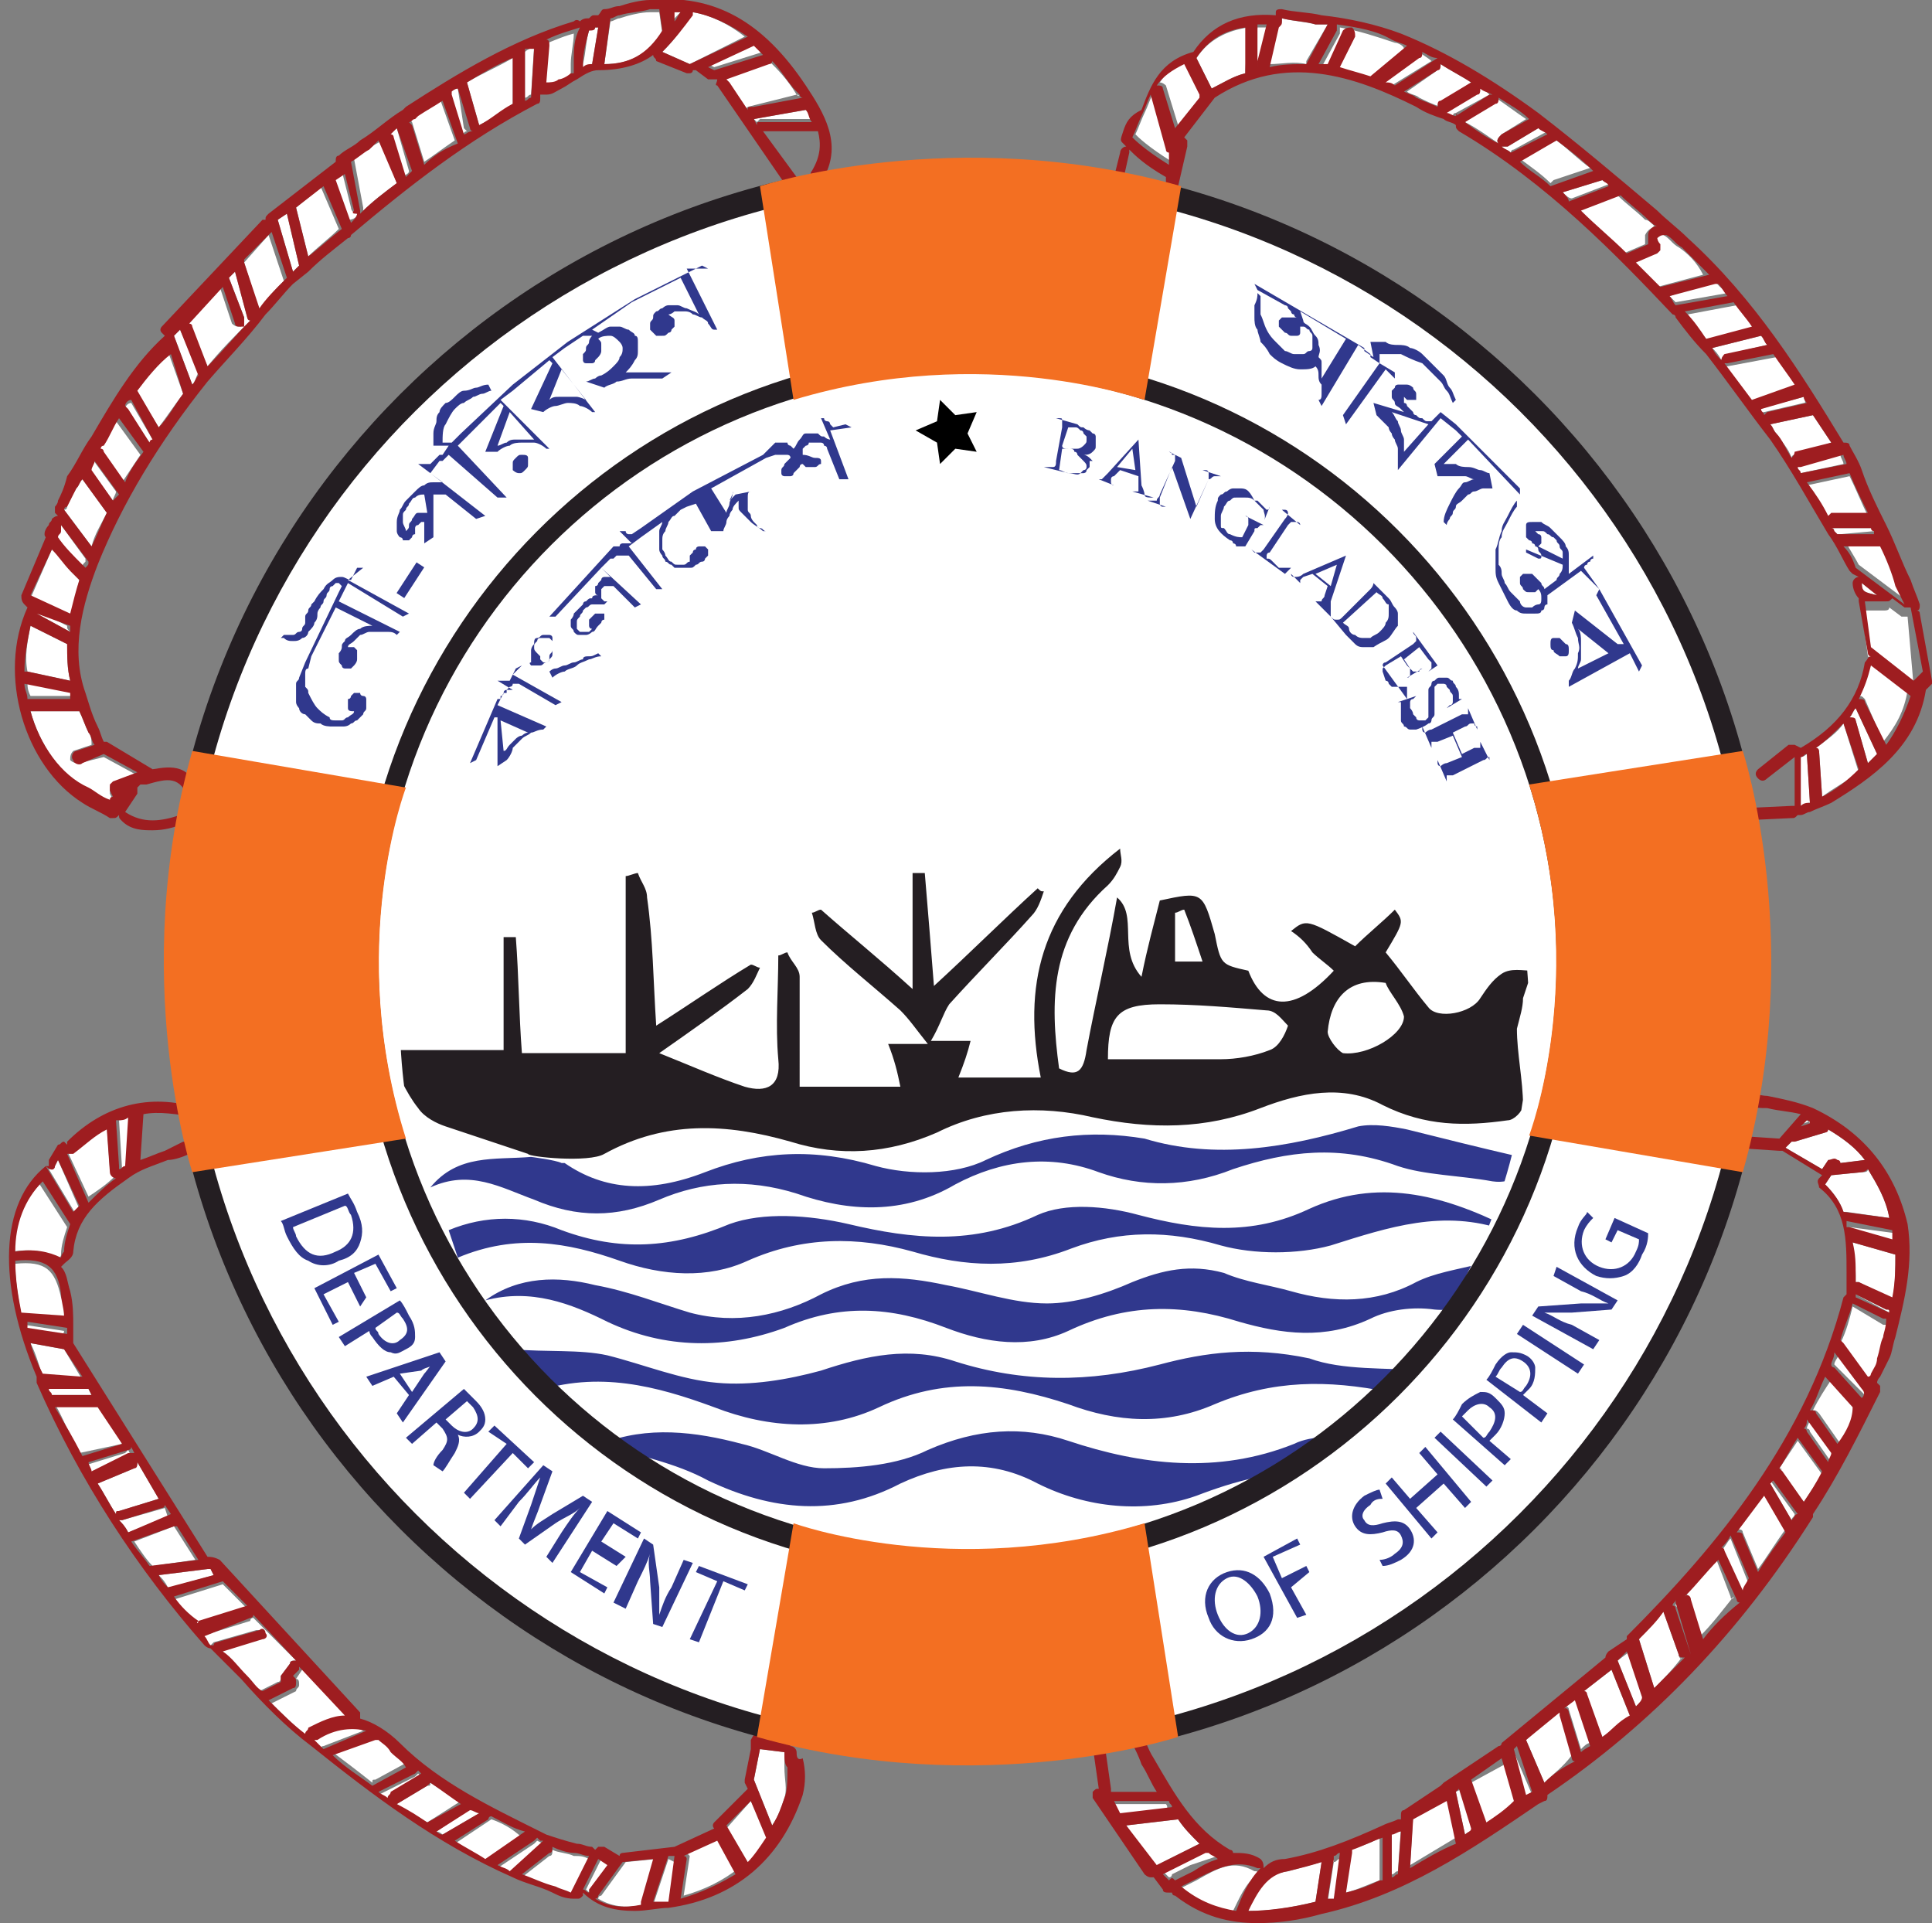 <svg version="1.1" id="Layer_1" xmlns="http://www.w3.org/2000/svg" xmlns:xlink="http://www.w3.org/1999/xlink" x="0" y="0" viewBox="0 0 63.3 63" style="enable-background:new 0 0 63.3 63" xml:space="preserve"><rect x="0" y="0" width="63.3" height="63" fill="#808080" stroke="none"/><style>.st0{fill:#fff}.st4{fill:#241e22}.st5{fill:#30388d}</style><path class="st0" d="m6.5 12.2-.6-1.4-.2.2.6 1.6c.1-.1.1-.2.2-.4 0 .1 0 .1 0 0 0 .1 0 .1 0 0zM11.7 7c-.1 0-.2-.1-.2-.2l-.3-1.2-.3.2.5 1.4c.2 0 .3-.1.3-.2zm-7.6 6.4.8 1.1.1-.1-.7-1.2c-.1 0-.2.1-.2.2zM8 8.6l.5 1.6c.2-.4.5-.7.8-1l-.5-1.5-.8.9zm-.3.3-.2.2.5 1.3c0 .1 0 .2-.1.3h-.1c-.1 0-.2-.1-.2-.1l-.4-1.2-1.1 1.2c.1 0 .1.1.1.1l.6 1.3c.4-.5.9-1 1.4-1.5l-.1-.1-.4-1.5zm2-2.1.4 1.6c.3-.3.7-.6 1-.9l-.6-1.4-.8.7zm-.6.4.5 1.7.2-.2L9.4 7zm-3.6 4.3c-.4.4-.7.8-1.1 1.2l.8 1.3c.3-.4.5-.7.8-1.1l-.5-1.4zM1 23.3c.3 1.1 1 2.1 1.9 2.6.2.1.5.3.7.4l.1-.1-.1-.2v-.2c0-.1.1-.1.1-.1l.8-.3-1.1-.6-.8.2c-.1 0-.2 0-.3-.1 0-.1 0-.2.1-.3l.6-.2c0-.1 0-.3-.1-.4-.1-.2-.2-.5-.3-.7H1zm2.3-8.7s0 .1-.1.1c0 0 .1 0 .1.1l.7 1 .6-.9-.8-1.1c-.1.2-.3.5-.5.8zm-.9 8.2v-.2l-1.5-.3c0 .2 0 .3.1.5h1.4c0 .1 0 .1 0 0zM1.7 18 1 19.6l1.3.6.3-1.2-.3-.3c-.1-.3-.4-.5-.6-.7zm1.2-2.7s.1 0 0 0l.8 1.1c0-.1.1-.2.1-.3L3 15c0 .1 0 .2-.1.3zm-.2.4c-.1.1-.1.2-.2.3-.1.2-.3.4-.3.6 0 0 0 .1-.1.1l.9 1.2c.1-.4.3-.7.5-1.1l-.8-1.1zM2 17.2c0 .1-.1.1-.1.2 0 0-.1.1-.1.2.3.3.5.6.8.9l.1.1c0-.1 0-.1.1-.2v-.1L2 17.2zM13.7 3.7l-.1.1c-.1 0-.1.1-.2.1l.1.1.4 1.3c.3-.2.7-.5 1-.7l-.5-1.4c-.2.2-.5.4-.7.5zm-1.2.9c-.1.1-.2.1-.3.2-.2.1-.4.3-.6.4l.3 1.6v.1c.3-.3.7-.6 1.1-.9l-.5-1.4zm9.2-3.5-.1-.7h-.3c-.3 0-.7.1-1 .2-.1 0-.2.1-.3.1l-.2 1.4c.8 0 1.4-.3 1.9-1zm.6-.7H22v.3l.3-.3zM25 1.7l-.3-.3-1.5.7.2.1 1.6-.5zm13.2 57.4h-1.8l.2.4 1.6-.2c.1-.1 0-.2 0-.2zM26.4 3.6l-1.7.3.1.1.1-.1h1.7c0-.1-.1-.2-.2-.3zm-.3-.5c-.3-.5-.6-.8-.9-1.1 0 .1-.1.1-.1.1l-1.4.5s.1 0 .1.1l.6.9.1-.1 1.6-.4c.1.1.1 0 0 0zM22.7.4c0 .1 0 .1 0 0-.3.5-.6.9-1 1.3l.9.4 1.8-.9c-.5-.4-1.1-.7-1.7-.8zM2.2 20.5l-1-.5v.1l1.1.6c-.1-.1-.1-.1-.1-.2zM13 4.2c-.1.1-.2.1-.3.2l.1.1.4 1.3c.1-.1.2-.1.2-.2L13 4.2zm2-1.3c-.1 0-.2.1-.3.1v.1l.4 1.3c.1 0 .1-.1.2-.1l-.1-.1-.2-1.3zm1.8-1c-.5.3-1 .5-1.5.8l.4 1.4c.4-.2.7-.4 1.1-.7V1.9zm2.5-.9c-.1.3-.1.7-.2 1.1v.1c.1 0 .2-.1.3-.1l.2-1.2h-.1s-.1 0-.2.1zm-1.4.6-.1 1.2c.2 0 .3-.1.4-.1.1-.1.3-.1.4-.2h.1v-.4c0-.3.1-.7.1-1-.4.1-.8.3-1.1.4.1-.1.2 0 .2.1zm-.7.1v1.5c.1 0 .1-.1.2-.1l.1-1.6c-.1.1-.2.1-.3.2zm-3.1 56.7c0 .1 0 .1-.1.1l-1 .6c.3.2.6.4 1 .6l1.1-.7c-.4-.2-.7-.4-1-.6zM4.3 47.7l-.1-.2-.1.1-1.3.4c0 .1.1.2.1.3l1.2-.5c.1-.1.2-.1.2-.1zm.9 1.4-.7-1.2c0 .1 0 .1-.1.2l-1.2.5c.2.3.4.7.6 1l.1-.1 1.3-.4zm.2.3c-.1 0-.1 0 0 0l-1.4.4h-.1c.1.1.2.2.3.4l1.3-.5-.1-.3zM4 47.3 3.3 46H1.8c.3.5.5 1.1.8 1.6l1.4-.3zm2.9 4.1h-.1l-1.6.2c.1.1.2.2.3.4h.1l1.4-.4-.1-.2zm.4.5-1.6.5c.2.3.5.6.7.9 0 0 .1 0 .1-.1l1.6-.5-.8-.8zm-4.4-6.4H1.5c0 .1.1.1.1.2H3l-.1-.2zM5.7 50l-1.3.5c.2.3.4.6.6.8l1.4-.2-.7-1.1zm-3.6-5.8L1 44c.2.4.3.8.4 1.1v.1h1.3l-.6-1zm.5-4.6L1.9 38l-.1.2c0 .1-.1.1-.2.1l.9 1.5c0-.1.1-.1.1-.2zm1.2-1.1c-.1 0-.2-.1-.2-.2l-.1-1.4c-.4.2-.7.5-1.1.8h-.2l.7 1.5c.3-.2.6-.4.9-.7zm.2-.2c0 .1-.1.1 0 0-.1.1-.1.1 0 0 .1 0 .1 0 .2-.1l.1-1.6c-.1 0-.3.1-.4.1l.1 1.6zm-1.9 5.3-1.3-.2v.2l1.2.2c.1-.1.1-.2.1-.2zm7.1 11.3.3-.4c0-.1.1-.1.2-.1L8.3 53s-.1 0-.1.1l-1.6.5c.1.1.1.2.2.3h.1l.1-.1 1.4-.4c.1 0 .2 0 .2.1s0 .2-.1.2l-1.3.4c.3.3.5.6.8.8l.5.5.6-.3c.1 0 .1-.1.1-.2zM1.9 41.3c0-.1.1-.1.1-.2 0-.3.1-.6.2-.9l-.9-1.4c-.6.6-.9 1.4-.9 2.2.7-.1 1.2 0 1.5.3zm.1 1.2c-.2-.9-.5-1.2-1.5-1.1 0 .6.1 1.1.2 1.7h.1l1.3.2c0-.4 0-.6-.1-.8zm21.8 17.4.7 1.2c.2-.2.5-.5.7-.8l-.6-1.3-.8.9zm-1.9 1-.5 1.5h.5l.2-1.4-.2-.1zm-.8 1.4.4-1.4-1 .1-.8 1.1s-.1 0-.1.1c.5.3 1 .3 1.5.2 0 0-.1 0 0-.1zM9.9 54.6v.1l-.2.3c.1 0 .1.1.1.2s-.1.1-.1.2l-.8.4c.4.4.8.8 1.2 1.1 0-.1 0-.2.1-.2.4-.2.8-.4 1.2-.4l-1.5-1.7zM.9 22l1.4.3c-.1-.4-.1-.8-.1-1.2L1 20.5c-.1.5-.2 1-.1 1.5-.1 0 0 0 0 0zm21.6 38.7.1.1-.2 1.3c.7-.2 1.3-.5 1.8-.9l-.6-1.1-1.1.6zm3.2-3.3-.8-.1-.2 1 .6 1.5c.2-.3.3-.6.4-.9.1-.3 0-.6 0-1v-.5zm-6.4 3.5c-.2-.1-.3-.1-.5-.1-.2-.1-.5-.1-.7-.2 0 .1 0 .2-.1.2l-.9.7c.3.1.7.3 1.1.4.2.1.3.1.5.2l.6-1.2zm.4 0-.5 1c.1.1.1.1.2.1v-.1l.6-.8-.3-.2zm-5.9-2.7-.1-.1-.1.1-1.2.6c.1.1.2.1.3.2 0-.1 0-.1.1-.2l1-.6zm4 2.2c-.1 0-.1 0 0 0l-.2-.1-.1.1-1.2.8c.1.1.2.1.4.2l1.1-1c-.1 0 0 0 0 0zM10.3 57v.1l.2.2s0-.1.1-.1l1.3-.5c-.4-.2-.9-.1-1.6.3zm2.5.3-.4-.4h-.1l-1.4.5c.4.3.8.6 1.3 1 0-.1 0-.1.1-.1l1.1-.6c-.2-.1-.4-.2-.6-.4zm3.3 2.3-1.2.8c.3.2.7.4 1 .6l1.2-.8c-.3-.3-.7-.5-1-.6zm-.6-.4c0 .1 0 .1 0 0l-1.2.8c.1 0 .2.1.2.1l1.2-.7-.2-.2zm23.1.4-1.7.2.9 1.3h.1l1.4-.7c-.3-.3-.5-.5-.7-.8zm19.7-11.5c.1 0 .1.1 0 0l.8 1.1.6-.9-.8-1.1-.6.9zM50.4 4.2s-.1 0 0 0l-1 .6h-.2c.1.1.2.1.3.2 0 0 0-.1.1-.1l1.1-.6c-.2 0-.2-.1-.3-.1zm.6.4-1.2.6c.4.3.7.5 1 .8l.1-.1 1.2-.4c-.3-.2-.7-.6-1.1-.9zm1.5 1.3-1.3.4c.1.1.2.2.3.2l1.3-.5c-.1 0-.2 0-.3-.1zm-2.5-2c-.3-.2-.7-.5-1-.7 0 .1 0 .2-.1.2L48 4c.4.2.8.5 1.1.7-.1-.1 0-.2.1-.3l.8-.5zm5 4.2c-.2-.1-.3-.3-.5-.4h-.1c-.1 0-.1.1-.2.1 0 0 0 .1.1.2v.2c0 .1-.1.1-.1.1l-.7.3.8.8 1.5-.4c-.2-.4-.5-.7-.8-.9zm1.2 1.1c0 .1 0 .1 0 0l-1.5.5.2.2 1.7-.3c-.1-.1-.3-.2-.4-.4zM39.9 60.8c-.1-.1-.2-.1-.3-.2h-.1l-1.4.7.2.2c.1 0 .1-.1.1-.1l.6-.3.9-.3zm14-53.1c.1-.2.2-.2.3-.3-.1-.1-.2-.2-.3-.2-.3-.3-.6-.5-.9-.8l-1.3.5c.5.5 1 .9 1.5 1.4l.7-.3v-.3zm-5.1-4.6c-.1-.1-.2-.2-.4-.2 0 .1 0 .1-.1.2l-1 .6c.1 0 .2.1.3.1 0 0 0-.1.1-.1l1.1-.6zm-9.6-1.2.5 1c.4-.2.7-.4 1.1-.5v-.1l.1-1.4c-.7.1-1.3.4-1.7 1zm-.3.1c-.4.1-.7.4-.9.7.1 0 .2.1.2.1l.4 1.3.9-1.1v-.1l-.6-.9zM41.5.9h-.3l-.1 1.4h.1v-.2l.3-1.2zm2-.1h-.4c-.4-.1-.7-.1-1.1-.2v.1c0 .1-.1.1-.1.1l-.3 1.3c.4 0 .8-.1 1.2 0V2l.7-1.2c0 .1 0 .1 0 0zm3 .9c0 .1 0 .1-.1.2l-1.1.8c.1 0 .2.1.3.1l1.3-.8c-.1-.1-.3-.2-.4-.3zm-8.2 3.1L37.8 3c-.1.2-.2.5-.3.7-.1.2-.2.5-.3.7.1.1.4.4 1.2.9V5c0-.1-.1-.1-.1-.2zm9.9-2.1c-.3-.2-.7-.4-1-.6 0 .1 0 .1-.1.2l-1 .7c.1.1.3.1.4.2.2.1.4.2.7.3 0-.1 0-.2.1-.2l.9-.6zm-2.5-1.3c-.6-.2-1.2-.4-1.8-.5v.2l-.6 1.1h.3l.4-1.1c0-.1.1-.2.2-.1.1 0 .1.2.1.3l-.5 1c.4.1.7.2 1 .3l1.2-1c0-.1-.2-.2-.3-.2zm14.7 22.3c-.2.3-.5.5-.9.8l.1.1.1 1.5c.4-.3.8-.5 1.2-.8l-.5-1.6zm1.1-4.2-.5-.4c0 .3.1.3.5.4zm-.7 3.7c-.1.1-.1.2-.2.3.1 0 .1.1.2.1l.4 1.4.3-.3-.7-1.5zM59 24.8v1.6c.1 0 .2-.1.3-.1l-.1-1.6s-.1.1-.2.1zm2.3-3.1c-.1.4-.2.8-.4 1.1.1 0 .1 0 .2.1l.6 1.4c.4-.5.7-1 .8-1.7l-1.2-.9zm1.2-1.5h-.2l-.4-.3c0 .1-.1.1-.2.1H61l.2 1.5 1.4 1.1.1-.1-.2-2.3zM60 14.5l-.6-.9-1.4.3c.1.1.1.2.2.3.2.3.4.5.5.8 0-.1.1-.1.1-.1l1.2-.4zm-.9-1.5-1.5.4c.1.1.1.1.1.2 0-.1.1-.1.1-.1l1.3-.3c.1 0 0-.1 0-.2zm-1.2-1.7c-.1-.1-.1-.2-.2-.3l-1.6.4c.1.1.2.2.3.4 0-.1.1-.2.2-.2l1.3-.3zm.3.4-1.6.3h-.1l.9 1.2.1-.1 1.4-.4c-.2-.4-.5-.7-.7-1zm3.2 5.7s0-.1-.1-.1H60s0 .1.1.1l.1.1h.1l1.1-.1c.1.1 0 0 0 0zm.8 1.7c-.2-.4-.4-.9-.5-1.3h-1.2c.1.2.3.5.4.7l1.6 1.2c-.2-.2-.2-.4-.3-.6zm-1.9-4.2-1.4.4h-.1c0 .1.1.1.1.2h.1l1.4-.3c0-.1-.1-.2-.1-.3zm.3.7-1.4.3c.2.4.4.7.7 1.1l.1-.1h1.2c-.2-.4-.4-.9-.6-1.3zM56.9 10l-1.6.3c.2.3.4.6.7.9h.1l1.5-.4c-.3-.3-.5-.6-.7-.8zM46.3 59.5l-.1 1.6 1.5-.9-.3-1.4-1.1.7zm15.6-19.6c-.1-.6-.4-1.1-.7-1.6 0 .1-.1.1-.2.1l-1 .1-.2.3c.3.3.5.6.6.9h.1l1.4.2zM47.7 58.7l.3 1.4c.1-.1.2-.1.3-.2l-.4-1.3-.2.1zm.5-.3.5 1.4c.3-.2.7-.4 1-.6l-.4-1.4-1.1.6zm3-2.5c.1 0 .2 0 .2.1l.4 1.3c.1-.1.2-.2.3-.2l-.5-1.5-.4.3zm9-17.9.1.1.8-.1c-.3-.4-.7-.7-1.2-1 0 0-.1 0-.1.1l-1 .3h-.1l-.2.2 1.2.7.2-.3h.3zM49.6 57.4l.4 1.5.2-.1-.6-1.4zm1.9.1-.4-1.4V56L50 57l.6 1.4c.3-.3.6-.5.9-.9 0 .1 0 .1 0 0zm-10.6 5.1c.7 0 1.4-.1 2.2-.3l.2-1.3c-.4.1-.7.2-1.1.3-.8.1-1.1.7-1.3 1.3zm2.8-1.6-.2 1.3h.2l.2-1.4c-.1 0-.1.1-.2.1-.1-.1 0-.1 0 0zm-2.6.3c-.7-.4-1.2-.1-1.9.3l-.6.3c.6.4 1.2.7 1.8.8v-.1c.2-.4.4-.9.8-1.2 0-.1 0-.1-.1-.1zm4.5-1.3c0 .1 0 .1 0 0v1.4c.1 0 .1-.1.2-.1l.1-1.4c-.1.1-.2.1-.3.1zm-1.4.8-.1 1.2c.4-.1.8-.3 1.1-.4v-1.4c-.3.2-.7.3-1 .4v.2zm16.4-20.5s.1 0 0 0l1.5.4v-.3l-1.5-.2v.1zm-1.4-3.6-.1.1.3-.1c-.1.1-.1.1-.2 0zm1.6 5.7 1.1.6v-.1h-.1l-1-.5zm-1.4 3.8c.1 0 .1 0 .2.1l.7 1c.2-.4.4-.7.6-1.1l-.9-1c-.2.3-.4.6-.6 1zm1.3-5.5c0 .4.1.7.1 1.1v.2h.1l1.1.6c.1-.5.1-1 .1-1.5l-1.4-.4zM58 48.6l.7 1.2c0-.1.1-.1.1-.2l-.8-1.1c.1 0 .1 0 0 .1zm1.3-2.1c0 .1-.1.2-.1.3 0 0 .1 0 .1.1l.7 1c0-.1.1-.1.1-.2l-.8-1.2zm1.4-3.7c-.1.4-.2.8-.4 1.2 0 0 .1 0 .1.1l.8 1.1s0-.1.1-.1c.1-.2.2-.3.2-.5.1-.2.1-.4.2-.7 0-.2.1-.3.1-.5h-.1l-1-.6zm-8.8 12.6s.1 0 0 0l.6 1.5c.3-.2.6-.5.9-.7l-.6-1.5-.9.7zm8.2-10.7c0 .1 0 .1 0 0l1 1c0-.1.1-.1.1-.2l-.9-1.2c-.1.2-.2.3-.2.4zM55 54.2l-.5-1.4c-.3.3-.6.6-.8.9l.5 1.6c.3-.3.6-.6.9-1 0 .1-.1 0-.1-.1zm1.9-4.1c.1 0 .2 0 .2.1l.5 1.2c.3-.4.6-.9.9-1.3l-.7-1.2-.9 1.2zM55 52.4c0 .1-.1.1-.1.2l.1.1.5 1.4.1-.1-.6-1.6c0 .1-.1.1 0 0zm-2 2 .6 1.5.3-.3-.5-1.5-.4.3zm3.7-2.1-.5-1.3c-.3.4-.7.8-1.1 1.2.1 0 .2 0 .2.1l.4 1.3c.4-.4.7-.8 1.1-1.3 0 .1-.1.1-.1 0zm0-1.9c-.1.1-.2.3-.3.4 0 0 .1 0 .1.1l.6 1.3c.1-.1.2-.2.2-.3l-.6-1.5z"/><path d="M59.4 36.3c-.5-.2-1-.3-1.5-.4-.2 0-.5-.1-.7-.1-.1 0-.2.1-.2.2s.1.2.2.2c.2.1.5.1.7.1.4.1.7.1 1.1.2l-.7.8-1.5-.1c-.1 0-.2.1-.2.2s.1.2.2.2l1.5.1h.1l1.3.8-.1.1c-.1.1 0 .2 0 .3.9.7.9 1.7.9 2.8v.7l-.1.1c-1.2 4.6-4.1 8.1-7.1 11.1v.1l-.6.4s-.1.1-.1.2l-3.4 2.8s0 .1-.1.1l-1.8 1.2-.1.1-1.2.8c-.1 0-.1.1-.1.2v.1h-.1c-.2.1-.3.1-.5.2-1.1.5-2.1.9-3.2 1.1-.3 0-.5.1-.7.3 0-.1 0-.2-.1-.3-.3-.2-.6-.2-.9-.2 0 0 0-.1-.1-.1-1.2-.7-1.8-1.8-2.5-3-.2-.3-.3-.7-.5-1-.1-.1-.2-.1-.3-.1-.1.1-.1.2-.1.3.2.3.4.7.5 1 .2.3.3.6.5.9h-1.5v-.1l-.2-1.4c0-.1-.1-.2-.2-.2s-.2.1-.2.2l.2 1.4c-.1 0-.1 0-.2.1v.2l1.7 2.5s.1.1.2.1h.1l.3.4c0 .1.1.1.2.1h.1s0 .1.1.1c.9.7 1.8.9 2.7.9.7 0 1.4-.1 2.1-.3 2.7-.6 4.9-2.1 7.1-3.6l.2-.1c.1 0 .1-.1.1-.2 3.4-2.3 6.3-5.3 8.7-9.1v-.1c.8-1.2 1.5-2.6 2.2-4v-.2l-.1-.1c0-.1.1-.2.1-.2l.3-.6c.1-.2.1-.4.2-.7.3-1.2.6-2.4.4-3.7-.4-1.7-1.4-3-3.1-3.8zM36.7 59.4l-.2-.4h1.8c0 .1.1.1.1.2l-1.7.2zm1.2 1.7c-.1 0-.1 0 0 0l-1-1.3 1.7-.2c.2.3.4.5.7.8l-1.4.7zm.4.5-.2-.2 1.4-.7h.1c.1.1.2.1.3.2-.3.1-.5.2-.8.4l-.6.3c-.1-.1-.1-.1-.2 0zm2.2 1c-.6-.1-1.2-.3-1.8-.8l.6-.3c.6-.3 1.2-.6 1.9-.3h.1c-.4.4-.6.9-.8 1.4 0-.1 0 0 0 0zm2.6-.3c-.8.2-1.6.3-2.2.3.3-.6.6-1.2 1.3-1.3.4-.1.8-.2 1.1-.3l-.2 1.3zm.6-.1h-.2l.2-1.3v-.1c.1 0 .1-.1.2-.1l-.2 1.5zm1.5-.6c-.4.2-.7.3-1.1.4l.2-1.3v-.1c.3-.1.7-.3 1-.4v1.4zm.6-.2c-.1 0-.1.1-.2.1v-1.4c.1 0 .2-.1.3-.1l-.1 1.4c0-.1 0-.1 0 0zM62 40.3v.3l-1.4-.4h-.1V40l1.5.3zm-2.8-3.6s.1 0 .1.1l-.3.1.2-.2zm-.7.9.2-.2h.1l1-.3s.1 0 .1-.1c.5.3.9.6 1.2 1l-.8.1s0-.1-.1-.1c-.1-.1-.2 0-.3 0l-.2.3-1.2-.7zm1.9 2.1c-.1-.3-.3-.6-.6-.9l.2-.3 1-.1c.1 0 .2-.1.2-.1.3.5.6 1 .7 1.6l-1.5-.2c.1 0 .1 0 0 0zM46.2 61.2l.1-1.6 1.1-.6.3 1.4c-.5.2-1 .5-1.5.8zm1.8-1.1-.3-1.4.1-.1.4 1.3c0 .1-.1.1-.2.2zm.7-.4-.5-1.4 1-.7.4 1.4c-.3.3-.6.5-.9.7zm1.5-1-.2.1-.4-1.5.1-.1.5 1.5c.1 0 0 0 0 0zm.4-.3L50 57l1.1-.9v.1l.4 1.4s0 .1.1.1c-.4.2-.7.4-1 .7zm1.2-1-.4-1.3c0-.1-.1-.2-.2-.1l.4-.3.5 1.5s-.2.1-.3.2zm.7-.5-.5-1.4s0-.1-.1-.1l.9-.7.6 1.5c-.4.2-.6.5-.9.7zm1.1-1-.6-1.5.3-.3.5 1.5c0 .1-.1.2-.2.3zm.6-.6-.5-1.6c.3-.3.6-.6.8-.9l.5 1.4c0 .1.1.1.2.1l-1 1zm1.2-1.1c0-.1 0-.1 0 0l-.5-1.5s0-.1-.1-.1c0-.1.1-.1.1-.2v.1l.5 1.7c0-.1 0-.1 0 0zm.4-.5-.4-1.3c0-.1-.1-.2-.2-.1.4-.4.7-.8 1.1-1.2l.6 1.3c0 .1.1.1.1.1-.5.4-.9.8-1.2 1.2zm1.3-1.6-.6-1.3s0-.1-.1-.1c.1-.1.2-.2.3-.4l.6 1.4c-.1.2-.2.3-.2.4zm.5-.6-.5-1.2c0-.1-.1-.1-.2-.1l.9-1.2.7 1.2c-.3.4-.6.8-.9 1.3zm1.1-1.7-.7-1.2.1-.1.8 1.1c-.1 0-.1.1-.2.2zm.4-.6-.7-1-.1-.1c.2-.3.4-.7.6-1l.8 1.1c-.2.4-.4.7-.6 1zm.8-1.3-.7-1s0-.1-.1-.1c.1-.1.1-.2.1-.3l.8 1.1c0 .1-.1.2-.1.3zm.3-.6-.7-1c0-.1-.1-.1-.2-.1.2-.3.3-.7.5-1.1l.9 1c0 .4-.2.8-.5 1.2zm.8-1.5-.9-1s-.1 0-.1-.1.1-.2.1-.4l.9 1.2c.1.1.1.2 0 .3zm.7-2c-.1.2-.1.4-.2.7 0 .2-.1.3-.2.5 0 0 0 .1-.1.1l-.8-1.1-.1-.1c.1-.4.3-.8.4-1.2l1 .5h.1c0 .3-.1.5-.1.6zm.2-.8-1.1-.5v-.1l1 .5c.1 0 .1 0 .1.1 0-.1 0-.1 0 0zm.1-.5-1.1-.5h-.1v-.2c0-.4 0-.7-.1-1.1l1.4.4c0 .4 0 .9-.1 1.4zm1.3-20.2-.4-2.2c0-.1-.1-.1-.1-.1.1 0 .1-.1.1-.2-.1-.3-.2-.5-.3-.8-.3-.6-.5-1.2-.8-1.8-.3-.6-.6-1.2-.8-1.8-.1-.3-.3-.6-.4-.8 0-.1-.1-.1-.2-.1-1.4-2.3-2.9-4.7-5.1-6.7-.3-.3-.7-.6-1-.9-1.3-1.1-2.6-2.2-3.9-3.2-1.5-1.1-3-2-4.5-2.6-.8-.3-1.7-.5-2.6-.6-.4-.1-.9-.1-1.3-.2-.1 0-.2 0-.2.1v.1c-1.2-.1-2.1.3-2.7 1.2-1.1.3-1.4 1.1-1.7 1.9-.4.2-.5.4-.6.7-.1.3-.1.3 0 .4l.1.1c-.1 0-.2.1-.2.2l-.5 2c0 .1.1.2.2.2s.2-.1.2-.2l.1-.7h.9c.1 0 .2-.1.2-.2s-.1-.2-.2-.2h-.8L37 5v-.1c.2.2.5.5 1.2.9V6c0 .1 0 .2.1.2h.1c.1 0 .2-.1.2-.1l.3-1.3v-.2l-.1-.1 1-1.3c2.3-1.5 4.6-.7 6.6.3.3.2.6.3.9.4.1.1.3.1.4.2 0 .1 0 .1.1.2 2.9 1.7 5.2 4.1 7 6 0 0 .1 0 .1.1.3.4.6.8 1 1.2.7.9 1.4 1.9 2.1 2.8.7 1 1.3 2.1 1.9 3.1.3.4.5.9.7 1.2l.1.1.2.1c-.1 0-.2.1-.2.2 0 .2.1.4.2.5v.1l.3 1.7s0 .1.1.1c-.1 0-.1.1-.2.2-.2 1.2-.9 2.1-2.1 2.8l-.2-.1h-.2l-1 .8c-.1.1-.1.2 0 .3s.2.1.3 0l.9-.7v1.6h-.1l-2.1.1c-.1 0-.2.1-.2.2s.1.2.2.2l2.1-.1c.1 0 .1 0 .2-.1h.1c.1 0 .2-.1.3-.1.2-.1.5-.2.7-.3 1.3-.8 2.8-1.8 3.1-3.7l.2-.2v-.1zm-25-16.9c-.8-.5-1.1-.8-1.2-.9.1-.2.2-.5.3-.7.1-.2.2-.5.3-.7l.5 1.8c0 .1.1.1.1.1v.4zm.2-1.2-.4-1.3c0-.1-.1-.1-.2-.1.2-.3.5-.5.9-.7l.5 1v.1l-.8 1zm2.3-1.8c-.4.1-.7.3-1.1.5l-.5-1c.4-.6.9-.9 1.6-1v1.5c0-.1 0-.1 0 0zm.4-.2V.8h.3L41.2 2v.2zm1.6-.1c-.4 0-.8 0-1.2.1l.3-1.3c.1-.1.1-.1.1-.2V.6c.4.1.8.1 1.1.2h.4l-.7 1.3c0-.1 0 0 0 0zm1.1.1.5-1c0-.1 0-.2-.1-.3-.1 0-.2 0-.3.1l-.5 1.1h-.3l.6-1.1V.8c.7.1 1.3.2 1.8.5.2.1.3.1.5.2l-1.2 1c-.3-.1-.7-.2-1-.3zm1.8.6c-.1-.1-.2-.1-.3-.1l1.1-.8c.1 0 .1-.1.1-.2.2.1.3.2.5.2l-1.4.9zm1.4.7c-.2-.1-.5-.2-.7-.3-.1-.1-.2-.1-.4-.2l1.1-.7c.1 0 .1-.1.1-.2.3.2.7.4 1 .6l-1 .6c-.1 0-.1.1-.1.2zm.6.3c-.1 0-.2-.1-.3-.1l1-.6c.1 0 .1-.1.1-.2.1.1.2.1.4.2h-.1l-1.1.7c.1-.1 0-.1 0 0zm1.4.9c-.4-.2-.7-.4-1.1-.7l1-.6c.1 0 .1-.1.1-.2.3.2.7.4 1 .7l-.9.5c-.1.1-.2.2-.1.3zm.4.3c-.1-.1-.2-.1-.3-.2h.2l1-.6c.1.1.2.1.3.2l-1.2.6zm1.3 1.1c-.3-.3-.7-.5-1-.8l1.2-.7c.4.3.8.6 1.2 1l-1.4.5c.1-.1.1-.1 0 0zm.4.2 1.3-.4c.1.1.2.1.2.2l-1.3.5c0-.1-.1-.2-.2-.3zm2.1 2c-.5-.5-1-.9-1.5-1.4l1.3-.5c.3.3.6.5.9.8.1.1.2.2.3.2-.1 0-.3.1-.3.3V8l-.7.3c0-.1 0-.1 0 0zm1.1 1.1-.8-.8.7-.3.1-.1V8c-.1-.1-.1-.2-.1-.2s.1-.1.2-.1h.1c.2.1.3.3.5.4l.9.9-1.6.4zm.3.3 1.5-.4h.1c.1.1.2.3.3.4l-1.7.3c-.1-.1-.1-.2-.2-.3zm1.2 1.4c-.2-.3-.4-.6-.7-.9l1.6-.3c.2.3.4.5.6.8l-1.5.4zm.5.7c-.1-.1-.2-.2-.3-.4l1.6-.4c.1.1.1.2.2.3l-1.4.3s-.1.1-.1.2zm1 1.3-.9-1.2h.1l1.5-.3c.2.3.5.7.7 1l-1.4.5c.1 0 0 0 0 0zm.4.5c0-.1-.1-.1-.1-.2l1.4-.4c0 .1.1.2.1.2l-1.3.3-.1.1zm.9 1.4c-.2-.3-.3-.6-.5-.8-.1-.1-.1-.2-.2-.3l1.4-.3.6.9-1.2.3c0 .1-.1.2-.1.2zm.3.5c0-.1-.1-.1-.1-.2h.1l1.4-.4c0 .1.1.2.1.3l-1.5.3zm.9 1.4c-.2-.4-.4-.7-.7-1.1l1.4-.3c.2.5.4.9.6 1.3H60l-.1.1zm.3.6-.1-.1s0-.1-.1-.1h1.3s0 .1.1.1v.1h-1.2zm.2.4h1.2c.2.4.4.9.5 1.3l.3.6-1.6-1.2c-.1-.3-.2-.5-.4-.7zm.6 1.2c-.1 0-.1 0 0 0l.5.4c-.4-.1-.5-.1-.5-.4zm-2 7.3v-1.6c.1 0 .1-.1.2-.1l.1 1.6c-.1 0-.2 0-.3.1zm.7-.3-.1-1.5s0-.1-.1-.1c.3-.2.6-.5.9-.8l.5 1.5c-.4.4-.8.7-1.2.9zm1.5-1.1-.4-1.4c0-.1-.1-.1-.2-.1.1-.1.1-.2.2-.3l.7 1.5-.3.3zm.6-.6-.7-1.4c0-.1-.1-.1-.2-.1.2-.4.3-.7.4-1.1l1.3 1c-.2.6-.5 1.2-.8 1.6zm.9-2.1-1.4-1.1-.2-1.5h.7c.1 0 .1 0 .2-.1l.4.3h.2L63 22l-.3.3zM26.1 57.4c0-.1-.1-.2-.2-.2 0-.1-.1-.2-.2-.2l-.7-.1c.2-.1.3-.1.6-.1h.4c.1 0 .2-.1.2-.2s-.1-.2-.2-.2h-.3c-.3 0-.8 0-1.1.6v.3l-.2 1v.1l.1.2-1.1 1.1s-.1.1 0 .2l-1.3.6-1.7.2s-.1 0-.1.1l-.5-.3h-.2l-.1.1-.1-.1c-.2 0-.3-.1-.5-.1-.4-.1-.7-.2-1-.3l-.2-.1c-1.6-.8-3.3-1.6-4.6-2.9-.4-.4-.9-.7-1.3-.8v-.2l-4.6-5c-.2-.1-.3-.1-.4-.1l-4.4-7v-.6c0-.3 0-.7-.1-1.1-.1-.3-.1-.6-.3-.8l.1-.1c.1-.1.3-.2.3-.4.1-1.1.8-1.7 1.8-2.4.4-.3.8-.4 1.3-.6.2 0 .5-.1.7-.2.1 0 .2-.2.1-.3-.1-.1-.2-.1-.3-.1l-.6.3c-.3.1-.5.2-.8.3l.1-1.5c.5-.1 1.1 0 1.7.1.1 0 .2 0 .2-.1s0-.2-.1-.2c-1.6-.5-3.1-.1-4.3 1.1v.1l-.1-.1c-.1 0-.1.1-.2.1l-.3.5v.2h-.1C0 39.4-.1 42 1.2 45.1v.2c1.4 3.2 3.3 6.1 5.5 8.6 0 0 .1.1.2.1l1 1c.7.8 1.5 1.6 2.3 2.2 2 1.6 4.1 3.2 6.6 4.3.4.2.9.3 1.3.5.2.1.4.2.7.2h.1c.1 0 .1 0 .2-.1V62c.5.5 1.1.6 1.7.6.4 0 .8-.1 1.1-.1 2.2-.3 3.7-1.6 4.4-3.7.1-.4.1-.8 0-1.2-.2.1-.2-.1-.2-.2zM4.2 36.6l-.1 1.6c-.1 0-.1.1-.2.1v-.1l-.1-1.5c.2 0 .3 0 .4-.1zm-2 1.2h.2c.4-.3.7-.6 1.1-.8l.1 1.4c0 .1.1.2.2.2-.3.2-.6.5-.9.8l-.7-1.6zm-.4.4.1-.2.7 1.5-.2.2-.9-1.5c.2.2.3.1.3 0zm-.4.5.9 1.4c-.1.3-.2.6-.2.9 0 0-.1.1-.1.2-.4-.2-.9-.3-1.5-.2 0-.9.3-1.7.9-2.3zM.7 43c-.1-.5-.2-1.1-.2-1.7 1-.1 1.4.2 1.5 1.1 0 .2.1.5.1.7L.7 43c.1 0 0 0 0 0zm.2.5v-.2l1.3.2v.2l-1.3-.2zm.5 1.5c-.1-.2-.3-.6-.4-1l1.1.2.6.9-1.3-.1c0 .1 0 .1 0 0zm.3.7c0-.1-.1-.1-.1-.2h1.3l.1.2H1.7zm.1.4h1.4l.8 1.2-1.3.4c-.3-.6-.6-1.1-.9-1.6zM3 48.2c0-.1-.1-.2-.1-.3l1.3-.4s.1 0 .1-.1l.1.2h-.2l-1.2.6zm.8 1.4c-.2-.3-.4-.7-.6-1l1.2-.5c.1 0 .1-.1.1-.2l.7 1.2-1.3.4c-.1 0-.1 0-.1.1zm.4.6c-.1-.2-.2-.3-.3-.4H4l1.3-.4s.1 0 .1-.1l.2.3-1.4.6c0-.1 0-.1 0 0zm.7 1.1c-.2-.3-.4-.5-.6-.8l1.4-.5h.1l.7 1.1-1.6.2c.1 0 .1 0 0 0zm.6.7c-.1-.1-.2-.2-.3-.4l1.6-.2h.1l.1.2-1.5.4zm1 1.1c0 .1-.1.1 0 0-.3-.2-.6-.5-.8-.8l1.6-.5.8.8-1.6.5zm1.6 1.8c-.3-.3-.5-.6-.8-.8l1.3-.4c.1 0 .2-.1.1-.2 0-.1-.1-.2-.2-.1l-1.4.4s-.1 0-.1.1h-.1c-.1-.1-.1-.2-.2-.3l1.5-.6s.1 0 .1-.1l1.4 1.5c-.1 0-.2 0-.2.1l-.3.4v.2l-.6.3c-.2-.1-.3-.3-.5-.5zm1.9 1.9c-.4-.3-.8-.7-1.2-1.1l.8-.4c.1 0 .1-.1.1-.2s0-.1-.1-.2l.2-.2v-.1l1.5 1.6c-.4 0-.8.2-1.2.4 0 .1-.1.1-.1.2zm.6.5-.2-.2-.1-.1h.1c.6-.4 1.2-.4 1.6-.3l-1.4.6c0-.1 0-.1 0 0zm1.6 1.2c-.4-.3-.9-.6-1.3-1l1.4-.5h.1c.1.1.3.2.4.4.2.2.4.3.5.5l-1.1.6c0-.1 0-.1 0 0zm.5.4c-.1-.1-.2-.1-.3-.2l1.2-.6.1-.1.1.1-1 .6c0 .1-.1.1-.1.2zm1.3.8c-.3-.2-.6-.4-1-.6l1-.6.1-.1c.3.2.7.5 1 .7l-1.1.6zm.5.4c-.1 0-.2-.1-.2-.1l1.1-.7c.1 0 .2.1.3.1l-1.2.7c.1 0 .1 0 0 0zm1.4.8c-.3-.2-.7-.4-1-.6l1.1-.7s0-.1.1-.1c.4.2.7.4 1.1.5l-1.3.9zm.8.4c-.1-.1-.2-.1-.4-.2l1.2-.8.1-.1.1.1h.1l-1.1 1zm2 .7c-.2-.1-.3-.1-.5-.2-.4-.1-.8-.3-1.1-.4l.9-.7c.1 0 .1-.1.1-.2.2.1.5.2.7.2.2 0 .3.1.5.1l-.6 1.2zm.6 0c-.1 0-.1-.1-.2-.1l.5-1 .3.2-.6.8v.1zm.2.2s.1 0 .1-.1l.8-1.1 1-.1-.4 1.4v.1c-.5.1-1 .1-1.5-.2zm2.4.1h-.5l.5-1.5h.2l-.2 1.5zm.4-.1.2-1.3s0-.1-.1-.1l1.1-.5.6 1.1c-.5.3-1.1.6-1.8.8zm2.2-1.2-.7-1.2.8-.8.5 1.2c-.2.3-.4.6-.6.8zm1.2-2.1c-.1.3-.2.6-.4.9l-.6-1.5.2-1 .8.1c0 .2 0 .4.1.5 0 .4 0 .8-.1 1zm.7-56.1c-1.4-2.1-3-3-5.1-2.8-.3 0-.7.1-1 .2-.2 0-.3.1-.5.1-.1 0-.1.1-.2.2h-.1c-.1 0-.1 0-.2.1-.1 0-.2 0-.3.1 0 0-.1-.1-.2 0-2 .6-3.8 1.7-5.5 2.8l-.1.1c-.5.3-.9.7-1.4 1-.2.2-.5.3-.7.5-.1 0-.1.1-.1.2L8.8 7c-.1.1-.1.1-.1.2h-.1l-3.3 3.5s-.1.1 0 .2l.1.1c-1 .9-1.7 2.1-2.4 3.3-.3.4-.5.9-.8 1.3-.1.4-.2.6-.3.8 0 .1-.1.2-.1.2v.2l.1.1c-.1 0-.2.1-.2.1 0 .1-.1.1-.1.2-.1.1-.2.3-.1.4l-.8 1.9c0 .1 0 .2.1.3l.1.1c-1 2.2-.1 5.2 1.8 6.4.3.2.6.3.9.5h.1c.1 0 .1 0 .2-.1 0 .1 0 .1.1.2.3.3.7.3 1 .3.4 0 .7-.1 1-.2h.1c.1 0 .2-.1.1-.2 0-.1-.1-.2-.2-.1h-.1c-.6.2-1.2.3-1.8-.1l.4-.6v-.2l.1-.1h.2c.7-.2 1.1-.3 1.4.5 0 .1.1.1.2.1s.2-.1.1-.2c-.2-1.1-.9-1-1.5-.9l-1.5-.9h-.1c-.1-.2-.1-.3-.2-.5-.2-.4-.3-.8-.4-1.1-.5-1.4-.1-2.9.4-4.2.8-2 2-4 3.6-6 .6-.7 1.3-1.4 1.9-2.2.3-.3.6-.7.9-1l.5-.4c.4-.4.8-.7 1.3-1.1 0 0 .1 0 .1-.1 1.9-1.6 3.8-3.1 6.1-4.3.1 0 .1-.1.1-.2v-.1h.2c.2 0 .3-.1.5-.2s.3-.2.5-.3c.3-.2.5-.3.7-.3.8 0 1.4-.2 1.8-.5 0 .1.1.1.1.2l1 .4h.1s.1 0 .1-.1h.1l.4.3h.3c0 .1-.1.2 0 .2L25.7 6c0 .1.1.1.2.1h.1c.1-.1.1-.2.1-.3L25 4.3h1.8c.1.4.1.8-.2 1.3-.1.1 0 .2.1.3h.1c.1 0 .1 0 .2-.1.6-1.1 0-2.1-.6-3zM1 20.5l1.2.6c0 .4 0 .8.1 1.2L.9 22H.8c0-.5.1-1 .2-1.5zm.2-.4s0-.1 0 0l1.1.4v.2l-1.1-.6zm-.3 2.8c0-.2-.1-.3-.1-.5l1.5.3v.2H.9zm1.7.4c.1.2.2.5.3.7.1.1.1.3.2.4l-.6.2c-.1 0-.2.2-.1.3 0 .1.2.2.3.1l.7-.3 1.1.6-.8.3-.1.1v.2l.1.2s-.1 0-.1.1c-.3-.1-.5-.3-.7-.4-.9-.4-1.6-1.4-1.9-2.5h1.6c-.1 0 0 0 0 0zm-.3-3.2L1 19.5l.7-1.5c.2.2.4.5.6.7l.3.3c-.1.3-.2.7-.3 1.1zm.6-1.7c0 .1 0 .1-.1.2l-.1-.1c-.3-.3-.6-.6-.8-.9 0-.1.1-.1.1-.2v-.2l.9 1.2c0-.1 0 0 0 0zm.1-.5-.9-1.2c0-.1.1-.1.1-.1l.3-.6c.1-.1.1-.2.2-.3l.8 1.1c-.2.4-.3.7-.5 1.1zm.7-1.5-.7-1c0-.1.1-.2.1-.3l.8 1.1-.2.2zm.4-.6-.7-1s0-.1-.1-.1c0 0 0-.1.1-.1.2-.3.3-.6.5-.9l.8 1.1c-.3.4-.5.7-.6 1zm.8-1.3-.7-1.1-.1-.1c0-.1.1-.2.2-.2l.7 1.3c-.1 0-.1.1-.1.1zm.3-.5-.7-1.2c.3-.4.7-.9 1.1-1.2l.4 1.3c-.3.4-.5.8-.8 1.1zm1.3-1.7c-.1.1-.1.2-.2.3L5.7 11l.2-.2.6 1.5zm.3-.3-.5-1.3c0-.1-.1-.1-.1-.1l1.1-1.2.4 1.2c0 .1.1.1.2.1H8v-.3l-.5-1.3.2-.2.4 1.5s0 .1.1.1c-.5.5-.9 1-1.4 1.5zm1.7-1.9c-.1 0-.1 0 0 0L8 8.6v-.1l.9-.9.5 1.5c-.4.4-.7.7-.9 1zm1.1-1.2-.5-1.7.3-.2.4 1.7-.2.2zm.5-.5-.4-1.6.9-.7.6 1.4c-.4.3-.7.6-1.1.9zm1.4-1.1L11 5.9l.3-.2.3 1.2c-.1.1 0 .1.1.1 0 .1-.1.2-.2.3zm.3-.3v-.1l-.3-1.6c.2-.1.4-.3.6-.4l.3-.3L13 6c-.4.3-.8.6-1.2 1zm1.5-1.2-.4-1.3s0-.1-.1-.1l.2-.2.5 1.4-.2.2zm.6-.4-.4-1.3-.1-.1c.1 0 .1-.1.2-.1l.1-.1c.3-.2.5-.3.8-.5l.5 1.4c-.5.2-.8.4-1.1.7zm1.3-1-.4-1.3V3s.1-.1.2-.1l.4 1.3s0 .1.1.1c-.2 0-.2.1-.3.1zm.5-.3-.4-1.4c.5-.3 1-.6 1.5-.8v1.5c-.4.2-.7.5-1.1.7zm1.8-2.5-.1 1.6c-.1 0-.1.1-.2.1V1.6h.3c0-.1 0-.1 0 0zm1.3.4v.4h-.1c-.1.1-.3.2-.4.2-.1.1-.3.1-.4.1l.1-1.2c0-.1 0-.2-.1-.2.4-.2.8-.3 1.1-.4-.2.4-.2.7-.2 1.1zm.6.1c-.1 0-.2 0-.3.1v-.1c0-.4.1-.7.2-1.1.1 0 .2 0 .2-.1h.1l-.2 1.2zM22.3.4c-.1.1-.1.2-.2.3V.4h.2zm-2.5 1.7L20 .6c.1 0 .2-.1.3-.1.3-.1.7-.1 1-.2h.3l.1.7c-.5.8-1.1 1.1-1.9 1.1zm2.8 0-.9-.4c.4-.4.7-.8 1-1.2V.4c.6.1 1.2.4 1.8.8l-1.9.9zm.8.2-.2-.1 1.5-.7.3.3-1.6.5zm1.1 1.3-.6-.9-.1-.1 1.4-.5c.1 0 .1-.1.1-.1.3.3.5.7.8 1l.1.1s0 .1.1.1l-1.6.3c-.2 0-.2 0-.2.1zm.4.4c-.1 0-.1 0-.1.1l-.1-.2 1.7-.3c.1.1.1.3.2.4h-1.7z" style="fill:#9e1d20"/><circle class="st0" cx="31.4" cy="31.5" r="25.9"/><defs><circle id="SVGID_1_" cx="31.6" cy="33.3" r="18.5"/></defs><clipPath id="SVGID_2_"><use xlink:href="#SVGID_1_" style="overflow:visible"/></clipPath><g style="clip-path:url(#SVGID_2_)"><path d="M38 33c-1.4 0-1.6.3-1.7 1.8H40c.5 0 1.1-.1 1.6-.3.3-.1.4-.5.6-.8-.3-.2-.5-.5-.7-.5-1.1-.2-2.3-.2-3.5-.2zm.8-3.2c-.1 0-.2.1-.3.1v1.6h.9c-.2-.7-.4-1.2-.6-1.7zm4.7 4c0 .2.3.6.5.7.8.2 2-.5 1.9-1.2 0-.4-.4-.9-.6-1.1-1.1-.2-1.7.5-1.8 1.6z" style="fill:none"/><path class="st4" d="m49.9 32.7.3-.9c-.3 0-.7-.1-1 .1-.3.2-.5.5-.7.8-.3.5-1.4.7-1.7.3-.5-.6-.9-1.2-1.4-1.8.6-1 .6-1 .3-1.4-.4.4-.9.8-1.3 1.2-1.6-.9-1.6-.9-2.1-.5.3.2.5.4.7.7.2.2.5.4.7.6-1.3 1.4-2.3 1.3-2.8 0-.9-.2-.9-.2-1.1-1.2-.4-1.4-.4-1.4-1.8-1.1-.2.8-.4 1.5-.6 2.5-.8-.9-.1-2-.8-2.6-.3 1.7-.7 3.4-1 5-.1.7-.3.9-.9.6-.3-2.2-.3-4.3 1.6-6 .2-.2.3-.4.4-.6.1-.2 0-.4 0-.6-2.6 2-3.2 4.5-2.6 7.5h-2.7c.2-.5.3-.8.4-1.2h-1.3c.3-.5.4-.9.6-1.2.9-1 1.9-2 2.7-2.9.2-.2.3-.5.4-.8-.1 0-.1 0-.2-.1-1.1 1-2.2 2.1-3.4 3.2-.1-1.3-.2-2.5-.3-3.7h-.4v3.8c-1.1-1-2.1-1.8-3-2.6-.1 0-.2.1-.3.1.1.3.1.7.3.9.8.8 1.7 1.5 2.6 2.3.3.3.5.6.9 1.1h-1.3c.2.5.3.9.4 1.4h-3.3V32c0-.3-.3-.5-.4-.8-.1 0-.2.1-.3.1 0 1.1-.1 2.3 0 3.4.1.9-.4 1.1-1.1.9-.9-.3-1.8-.7-2.8-1.1 1-.7 2-1.4 2.9-2.1.2-.2.3-.5.4-.7-.1 0-.2-.1-.3-.1-1 .6-2 1.3-3.1 2-.1-1.5-.1-2.8-.3-4.2 0-.3-.2-.5-.3-.8-.1 0-.3.1-.4.1v5.8h-3.4c-.1-1.3-.1-2.5-.2-3.8h-.4v3.7h-3.8c.3.7.6 1.4 1 1.9.2.3.6.5.9.6l2.7.9c0 .1 2 .3 2.5 0 2-1.1 4-1 6.1-.4 1.6.5 3.2.4 4.8-.3 1.6-.8 3.4-.9 5.1-.5 1.9.4 3.7.4 5.5-.3 1.3-.5 2.7-.8 4-.1 1.4.7 2.7.7 4.1.5.2 0 .5-.3.5-.5 0-.8-.2-1.7-.2-2.5.1-.4.2-.7.2-1zm-11.4-2.8c.1 0 .2-.1.3-.1.2.5.4 1.1.6 1.7h-.9v-1.6zm3.1 4.5c-.5.2-1.1.3-1.6.3h-3.7c0-1.4.3-1.8 1.7-1.8 1.2 0 2.3.1 3.5.2.3 0 .5.3.7.5-.1.3-.3.7-.6.8zm2.4.1c-.2-.1-.5-.5-.5-.7.1-1.1.7-1.8 1.9-1.6.1.3.5.7.6 1.1 0 .6-1.2 1.3-2 1.2z"/><path class="st5" d="M17.4 37.9c-1.2.1-2.4-.1-3.3 1 1.3-.6 2.3 0 3.4.4 1.4.6 2.7.6 4.1 0 1.4-.6 2.9-.7 4.5-.2 1.7.6 3.5.7 5.2-.3 1.5-.8 3.1-1 4.7-.4 1.4.5 2.9.5 4.4-.1 1.8-.6 3.5-.8 5.4-.1.9.3 2 .3 3.1.5.7.1 1-.3.9-.8-1.3-.3-2.5-.6-3.7-.9-.5-.1-1.1-.2-1.6-.1-2.3.7-4.7 1.1-7 .4-1.8-.3-3.5-.1-5.2.7-1 .5-2.5.5-3.6.2-2-.6-3.8-.5-5.6.2-1.8.7-3.3.6-4.6-.3h-.1c-.2-.1-1-.2-1-.2zM38 44.7c-2.3.6-4.5.6-6.7-.1-1.5-.5-2.9-.2-4.4.3-1.1.3-2.3.5-3.4.4-1.2-.1-2.4-.6-3.6-.9-.9-.2-2-.1-3.1-.2.3.7.5 1 .7 1.4 2.1-.7 4-.2 5.9.5 1.8.7 3.7.8 5.4 0 2.1-1 4.1-.8 6.2-.1 1.6.6 3.2.7 4.8 0 1.9-.8 3.7-.8 5.7-.4.7.2 1-.1 1.2-.7-1.3-.1-2.7 0-3.8-.4-1.9-.4-3.4-.2-4.9.2z"/><path class="st5" d="M42.9 39.6c-1.9.9-3.7.7-5.6.2-1.1-.3-2.4-.4-3.3 0-2.1 1-4.1.8-6.2.3-1.3-.3-2.8-.4-3.9 0-1.9.8-3.6.9-5.5.2-1.2-.5-2.5-.5-3.7 0l.3.9c1.9-.8 3.6-.5 5.3.1 1.4.5 2.9.6 4.2 0 1.8-.8 3.6-.8 5.4-.3 1.7.5 3.4.6 5.2-.1 1.6-.6 3.2-.6 4.9-.1 1.1.3 2.5.3 3.6 0 1.9-.6 3.7-1.2 5.7-.5l.1-.1c-2.2-1.1-4.3-1.6-6.5-.6z"/><path class="st5" d="M42.3 42.3c-.7-.2-1.5-.3-2.2-.6-1.1-.3-2-.1-3 .3-.9.4-1.9.7-2.8.7-1.1 0-2.2-.4-3.3-.6-1.4-.3-2.7-.4-4.1.3-1.3.7-2.8 1-4.3.6-1-.3-2-.7-3.1-.9-1.2-.3-2.5-.3-3.6.5 1.5-.4 2.8.1 4 .7 1.9.9 3.9.9 5.8.2 1.8-.8 3.5-.7 5.3 0 1.3.5 2.7.7 4 .1 1.9-.9 3.7-.9 5.6-.3 1.4.4 2.8.6 4.3-.1.6-.3 1.4-.4 2.1-.3 1.1.1 1.3-.5 1.5-1.5-.8.2-1.5.3-2.1.6-1.3.7-2.7.7-4.1.3zM35 47.2c-1.5-.5-3-.4-4.6.3-1 .5-2.3.6-3.4.6-.9 0-1.8-.6-2.7-.8-1.5-.4-3.1-.6-4.6 0 1.2.4 2.4.6 3.5 1.2 2.1 1 4.2 1.2 6.3.1 1.5-.7 3-.8 4.5 0 1.6.8 3.5 1 5.2.4 1.3-.5 2.5-.8 3.8-.8.8 0 1.2-.5 1.8-1.3-1 .2-1.8.1-2.4.4-2.5 1-5 .7-7.4-.1z"/></g><path class="st4" d="M31.7 57.8C17.2 57.8 5.4 46 5.4 31.5S17.2 5.2 31.7 5.2 58 17 58 31.5 46.2 57.8 31.7 57.8zm0-51.8C17.6 6 6.1 17.4 6.1 31.5s11.5 25.6 25.6 25.6 25.6-11.5 25.6-25.6S45.8 6 31.7 6z"/><path class="st4" d="M31.7 51.6c-11.1 0-20-9-20-20s9-20.1 20-20.1 20 9 20 20.1c0 11-9 20-20 20zm0-39.4c-10.6 0-19.3 8.6-19.3 19.3S21 50.8 31.7 50.8 51 42.1 51 31.5s-8.7-19.3-19.3-19.3z"/><path d="m26 13.1-1.1-7s6.4-2.1 13.8 0l-1.2 7c-.1 0-5.2-1.9-11.5 0zm11.5 36.8 1.1 7s-6.4 2.1-13.8 0l1.2-7s5.2 1.9 11.5 0zM13.3 37.3l-7 1.1s-2.1-6.4 0-13.8l7 1.2s-2 5.2 0 11.5zm36.8-11.6 7-1.1s2.1 6.4 0 13.8l-7-1.2s2-5.2 0-11.5z" style="fill:#f36f22"/><path d="m30.8 13.1.5.5.7-.1-.3.7.3.6-.7-.1-.5.5-.1-.7-.7-.4.7-.3z"/><path class="st5" d="M11.4 39.1c.1.2.2.3.3.6.2.4.2.7.1 1-.1.3-.3.5-.7.6-.3.2-.7.2-1 0-.3-.1-.5-.4-.7-.8-.1-.2-.1-.4-.2-.5l2.2-.9zm-1.8 1.1c0 .1.1.2.1.3.3.6.7.8 1.3.5.5-.2.7-.6.5-1.2-.1-.1-.1-.3-.2-.3l-1.7.7zm2.2 2.6-.4-.8-.8.4.5.9-.2.1-.6-1.2 2.1-1.1.6 1.1-.2.1-.5-.9-.7.3.4.8-.2.3zm1.3-.2c.1.1.2.3.3.5.2.3.2.5.2.7 0 .2-.1.3-.3.4-.2.1-.3.2-.5.1-.2 0-.4-.2-.6-.5-.1-.1-.1-.2-.1-.2l-.8.5-.2-.3 2-1.2zm-.8.9c0 .1.1.1.1.2.2.3.5.4.7.2.3-.2.3-.4.1-.7-.1-.1-.1-.2-.2-.2l-.7.5zm.6 1.6-.7.3-.2-.3 2.4-.8.2.3-1.4 2-.2-.3.4-.6-.5-.6zm.6.5.4-.6c.1-.1.2-.3.3-.3-.1.1-.3.1-.4.2l-.7.1.4.6zm1.7-.1.4.4c.2.2.3.4.3.6 0 .2-.1.3-.2.4-.2.2-.5.2-.7.1.1.2 0 .4-.1.6-.2.3-.3.5-.4.6l-.3-.2c0-.1.1-.3.3-.5.2-.3.2-.4 0-.7l-.2-.2-.8.7-.2-.2 1.9-1.6zm-.6 1 .2.2c.2.2.5.3.7.1.2-.2.2-.4 0-.7l-.2-.2-.7.6zm2 .8-.6-.4.2-.2 1.3 1.2-.2.2-.5-.5-1.4 1.5-.2-.2 1.4-1.6zm1.8 2.9c.2-.3.4-.6.6-.8-.2.2-.5.3-.8.5l-1 .7-.2-.2.4-1.1.3-.9c-.2.2-.4.5-.7.8l-.6.8-.2-.2 1.6-1.8.3.2-.4 1.1c-.1.3-.2.5-.3.8.2-.2.4-.3.7-.5l1-.6.3.2-1.3 2-.2-.2.5-.8zm1.8 1.1-.8-.5-.4.7.9.5-.1.2-1.1-.7 1.2-2 1.1.7-.1.2-.8-.5-.4.6.8.5-.3.3zm-.1 1.2 1-2.1.3.2.2 1.4v.9c.1-.3.2-.6.4-.9l.4-.9.3.1-1 2.1-.3-.1-.1-1.4c0-.3-.1-.6 0-.9-.1.3-.2.5-.4.9l-.4.9-.4-.2zm3.4-.7-.7-.3.1-.2 1.6.6-.1.2-.7-.3-.8 2-.3-.1.9-1.9zM11.9 18.6h-.2l-.2.4c-.1 0-.2-.1-.3-.1-.1 0-.2 0-.3.1-.1.1-.2.1-.3.3-.1.1-.2.2-.3.4l-.1.1c0 .1-.1.1-.1.2s-.1.1-.1.2v.2c0 .1-.1.1-.1.2s-.1.1-.1.1c-.1 0-.1.1-.2.1h-.3l-.1.1h.1c.1.1.2.1.3.1.1 0 .2 0 .3-.1.1 0 .2-.1.2-.2.1-.1.2-.2.2-.3.1-.1.1-.2.1-.3 0-.1.1-.2.1-.2 0-.1.1-.1.1-.2s.1-.1.1-.2.1-.1.1-.2.1-.1.1-.1l.1-.1h.1l.1.1-.1.2-1.1 2.3-.2.5c0 .1-.1.1-.1.2v.6c0 .1.1.2.1.2 0 .1.1.2.2.2l.2.2c.1.1.2.1.3.1.1.1.3.1.4.1h.3c.1 0 .2 0 .3-.1.1 0 .1-.1.2-.1l.2-.2c0-.1.1-.1.1-.2v-.3s0-.1-.1-.1c0 0-.1 0-.1-.1h-.2l-.1.1s0 .1-.1.1v.3c0 .1.1.1.2.1 0 .1-.1.1-.2.2-.1 0-.1.1-.2.1H11c-.1 0-.2 0-.2-.1-.2-.1-.3-.2-.4-.3-.1-.1-.2-.3-.3-.5 0-.1 0-.1-.1-.2v-.4c0-.1 0-.2.1-.2l.1-.4.8-1.6 1.2.6c-.1 0-.3 0-.4.1-.1 0-.2.1-.3.2-.1.1-.2.1-.2.2-.1.1-.1.1-.1.2s-.1.2-.1.2v.2c0 .1 0 .1.1.2 0 .1.1.1.1.1h.2l.1-.1s.1-.1.1-.2v-.3l-.1-.1h-.2c0-.1.1-.1.2-.2l.2-.2c.1 0 .2-.1.3-.1h.6c.1 0 .2 0 .3.1l.1-.1-2-1 .2-.4.1-.2 1.8 1.1.2-.1-2-1.1.5-.4z"/><path transform="rotate(-56.974 13.384 18.986)" class="st5" d="M12.8 18.9H14v.3h-1.2z"/><path class="st5" d="M17.1 14.9c-.1 0-.1 0-.2.1s-.1.1-.1.2v.2s.1.1.2.1.1 0 .2-.1.1-.1.1-.2V15c0-.1-.1-.1-.2-.1z"/><path class="st5" d="m23.2 8.8-.2-.1-2.2 1.1-2.2 1.4-1.8 1.4-1.7 1.6-.3.3h-.3c0-.2 0-.5.1-.6.1-.2.2-.4.3-.5.1-.1.2-.2.3-.2.1-.1.2-.1.3-.2.1 0 .2-.1.3-.1.1 0 .2-.1.3-.1l-.1-.2c-.2 0-.3.1-.4.1-.1 0-.2.1-.4.1-.1 0-.2.1-.3.2-.1.1-.2.2-.3.2-.1.1-.2.2-.2.3-.1.1-.1.2-.1.3 0 .1-.1.2-.1.4v.4h.5l-.2.3h-.1l-.3.3h-.4l.8.6h-.3c-.1 0-.2 0-.3.1-.1 0-.2.1-.3.2l-.3.3c-.1.1-.1.2-.2.3 0 .1-.1.2-.1.4v.3c0 .1.1.2.1.2s.1 0 .1.1h.2l.1-.1s0-.1.1-.1v-.2s0-.1.1-.1l.1-.1h.1v.7l.3-.2v-1.4h.4l1 .8.3-.1-1.8-1.4.3-.4h.1l.2-.2 1.6 1.4h.3L15 14.6l.4-.4 1-1 .1.1-.6 1.5h.4c.1-.1.3-.2.4-.2.1-.1.3-.1.4-.1h.4c.1 0 .3.1.4.2h.1l-1.6-1.6.4-.3 1.2-1 .1.1-.7 1.5.4.1c.1-.1.3-.2.4-.2.1 0 .3-.1.4-.1s.3 0 .4.1c.1 0 .3.1.4.2h.1l-1.4-1.8.4-.3.6-.4h.3s-.1.1-.1.2-.1.1-.1.2 0 .1-.1.2v.2s0 .1.1.1h.2s.1 0 .1-.1l.1-.1s.1-.1.1-.2v-.2c0-.1 0-.1-.1-.2.1-.1.3-.1.4-.1.1 0 .2.1.3.2 0 0 .1.1.1.2s0 .2-.1.3c0 .1-.1.2-.2.3-.1.1-.2.2-.4.3-.1 0-.2.1-.2.1-.1 0-.2.1-.3.1l.6.2c.1-.1.3-.1.4-.2.2 0 .3-.1.5-.1h1l.3-.2h-1.5c.1-.1.2-.2.3-.4.1-.1.1-.2.1-.3v-.3c0-.1 0-.2-.1-.2 0-.1-.1-.1-.2-.2-.1 0-.2-.1-.3-.1H20c-.1 0-.2.1-.4.2l-.2-.1 1.3-.9 1.6-.8.6 1.2c-.1-.1-.2-.1-.4-.2-.1 0-.2-.1-.3-.1h-.3c-.1 0-.2.1-.2.1-.1 0-.1.1-.2.1-.1.1-.1.1-.1.2s-.1.1-.1.2v.2l.1.1.1.1h.2c.1 0 .1 0 .2-.1 0 0 .1 0 .1-.1l.1-.1v-.2c0-.1-.1-.1-.2-.2.1 0 .2-.1.2-.1h.3c.1 0 .2 0 .3.1.1 0 .2.1.3.1.1.1.2.1.2.2.1.1.1.2.2.2h.1l-1-2h.7zm-9.2 8h-.3c-.1 0-.1.1-.2.2 0 .1-.1.1-.1.2s0 .1-.1.2c0-.1-.1-.2-.1-.3v-.2c0-.1 0-.1.1-.2 0-.1.1-.1.1-.2.1-.1.1-.2.2-.2.1-.1.2-.1.3-.1l.1.6zm2.7-3.3.8.9h-.6c-.1 0-.2 0-.3.1-.1 0-.2.1-.3.1l.4-1.1zm1.7-1.4.8 1c-.2-.1-.3-.1-.3-.1h-.6c-.1 0-.2 0-.3.1l.4-1zm27.3.3v-.2l-.5-.3v-.3h.7c.2.1.4.2.7.3l.3.3.3.3c.1.1.1.2.2.3.1.1.1.2.2.4l.1-.1c-.1-.2-.1-.3-.2-.4-.1-.1-.1-.3-.2-.4l-.4-.4-.3-.3c-.1-.1-.3-.2-.4-.2-.1-.1-.3-.1-.4-.1-.1 0-.3 0-.4-.1h-.5l.1.5-.3-.2v-.1l-3.6-2.1.1.2.9.5s.1 0 .1.1l.1.1s0 .1.1.1c0 0 0 .1.1.1H42l-.1.1v.2l.1.1.1.1c.1 0 .1.1.2.1h.2s.1 0 .1-.1v-.2h.1c.1 0 .1.1.2.1 0 .1.1.1.1.2v.4c0 .1-.1.1-.1.1-.1 0-.1.1-.2.1h-.3c-.1 0-.2-.1-.3-.1l-.3-.3c-.1-.1-.2-.2-.3-.4-.1-.2-.1-.3-.2-.5v-.6l-.1-.1c0 .1 0 .2-.1.4v.4c0 .1 0 .3.1.4 0 .1.1.3.1.4.1.1.2.2.3.4.1.1.2.2.4.3.2.1.4.2.6.2.2 0 .4 0 .5-.1.1.1.1.2.1.3 0 .1 0 .2.1.3v.3c0 .1 0 .2-.1.2l.1.2 1.2-2 .4.3v.1l.3.2-1.2 1.7.1.3 1.3-1.8.3.3zm-2.4 0v-.5c0-.1 0-.1-.1-.2 0-.1.1-.2 0-.4 0-.1 0-.2-.1-.3-.1-.1-.1-.2-.2-.3-.1-.1-.2-.1-.2-.2l-.1-.3 1.5.9-.8 1.3z"/><path class="st5" d="M48.8 15.5c-.1 0-.2-.1-.3-.1-.1 0-.2-.1-.4-.1-.1 0-.3 0-.4-.1h-.4l.8-.8 1.7 1.8V16l-2.1-2.1-.5-.4-.3.3h-.1c-.1 0-.1 0-.2-.1-.1 0-.1 0-.2-.1-.1 0-.1-.1-.1-.1l-.1-.1-.1-.1s0-.1-.1-.1V13l.1.1h.3v-.2c0-.1-.1-.1-.1-.2 0 0-.1-.1-.2-.1h-.3s-.1 0-.1.1l-.1.1v.2c0 .1.1.1.1.2s.1.1.2.2l.1.1-1-.3.1.4.2.2.2.2c0 .1.1.2.1.2 0 .1.1.2.1.2 0 .1.1.2.1.3v.7l1.4-1.7.5.4.2.2-.9.9.1.4h.9c.1 0 .2.1.3.1-.1 0-.2.1-.3.1-.1 0-.1.1-.2.2s-.2.3-.3.5c-.1.2-.2.4-.2.6l.1.1c0-.1.1-.2.1-.2 0-.1.1-.1.1-.2s.1-.1.1-.2.1-.1.2-.2l.2-.2c.1 0 .1-.1.2-.1s.2-.1.3-.1h.3l-.1-.5zm-2.8-.7v-.4c0-.1-.1-.2-.1-.3 0-.1-.1-.2-.1-.3-.1-.1-.1-.2-.2-.3l1.2.4-.8.9zm5.1 6.1h-.2c-.1 0-.1.1-.1.2s0 .2.1.2c0 .1.1.1.2.2h.2c.1 0 .1-.1.1-.2s0-.2-.1-.2l-.2-.2z"/><path class="st5" d="m52.4 19.3-.5-.7s0-.1.1-.1c0 0 0-.1.1-.1 0 0 0-.1.1-.1v-.1l-.8.6v-.6c0-.1 0-.2-.1-.3 0-.1-.1-.2-.2-.3l-.3-.3c-.1-.1-.2-.1-.3-.2h-.3c-.1 0-.2 0-.2.1v.4l.1.1s.1 0 .1.1c0 0 .1 0 .1.1 0 0 .1 0 .1.1s.1.1.1.2 0 .1-.1.1l-.4-.2V18l1.2.5c0 .1 0 .2-.1.3 0 .1-.1.1-.1.2l-.4.3c0-.1-.1-.1-.1-.2l-.3-.3h-.3l-.1.1v.2c0 .1.1.1.1.2.1.1.1.1.2.1h.2l.1-.1c.1.1.1.2.1.3 0 .1 0 .2-.1.2 0 0-.1 0-.2.1H50c-.1 0-.2-.1-.2-.2l-.3-.3c-.1-.1-.1-.2-.2-.3 0-.1-.1-.2-.1-.3 0-.1 0-.2-.1-.3V18c0-.1 0-.3.1-.4 0-.2.1-.3.2-.5s.2-.4.3-.5v-.2c-.1.1-.2.3-.3.5-.1.2-.2.3-.2.5-.1.2-.1.4-.2.6v.6c0 .2 0 .3.1.5l.3.6c.1.2.2.3.3.3.1.1.2.1.3.1h.3c.1 0 .2 0 .2-.1 0 0 .1 0 .1-.1 0 0 0-.1.1-.1v-.3l1.1-.8.6.6-.1.2.9 1.6H53L51.6 20l-.1.4c.1.2.1.3.2.5 0 .2.1.3 0 .5 0 .2 0 .3-.1.5-.1.1-.1.3-.2.4v.2l2-1.1.3.6.1-.2-1.4-2.5zm-2-1.4.1-.1v-.2s0-.1-.1-.1l-.1-.1h.2c.1 0 .1 0 .2.1.1 0 .1.1.2.1l.1.1c0 .1.1.1.1.2s.1.1.1.2v.2l-.8-.4zm1.3 4c0-.1.1-.2.1-.3V21c0-.1 0-.3-.1-.4l1 .8-1 .5zm-34.6-.1-.2.1-.2.4h-.4l.5.3h-.2s-.1 0-.1.1-.1.1-.1.1v.1h-.1l-.9 2.1.2-.1.6-1.4h.1v1.6l.3-.2c.1-.1.2-.3.2-.4l.3-.3c.1-.1.2-.1.3-.2.1 0 .2-.1.4-.1l.1-.1-1.6-.7.2-.4h.1v-.1l.1-.1s.1 0 .1-.1h.2l1.2.7.2-.1-1.6-.9.3-.3zm-.7 1.8.9.4c-.1 0-.2.1-.2.1-.1 0-.2.1-.2.1l-.2.2c-.1.1-.1.2-.2.2l-.1-1zm2.9-2.1c-.1 0-.2 0-.2.1-.1 0-.2.1-.3.1-.1 0-.2.1-.3.1-.1 0-.2.1-.3.1-.1 0-.2.1-.2.1l.1.2c.1-.1.3-.2.4-.2.1-.1.3-.1.4-.2.1-.1.2-.1.4-.2.1 0 .2-.1.4-.1l-.1-.1c-.2.1-.2.1-.3.1zm-1.9.3h.3c.1 0 .1-.1.2-.1s.1-.1.1-.2.1-.1.1-.2v-.4c0-.1-.1-.1-.1-.1h-.2c-.1 0-.1.1-.2.1s-.1.1-.1.2c-.1.1-.1.2-.1.2v.4c-.1 0 0 .1 0 .1zm.1-.6c0-.1 0-.1.1-.2 0 0 0-.1.1-.1h.3l.1.1v.4c0 .1 0 .1-.1.2 0 .1-.1.1-.1.1h-.1l-.1-.1v-.1c-.2-.2-.2-.2-.2-.3zM27.9 14l-.2-.1-.4.1-.1-.1s0-.1-.1-.1c0 0-.1 0-.1-.1h-.1l.3.7s-.1 0-.2-.1c-.1 0-.1 0-.2-.1h-.4c-.1 0-.1.1-.2.2s-.1.2-.2.3l-.1-.1s-.1 0-.1-.1h-.4l-.4.4-2.3 1.2-1.7 1.2-.3.2h-.1s-.1 0-.1-.1h-.2l.4.4h-.3s-.1 0-.1.1h-.2L18 20.2h.2l1.5-1.6.3.3h-.2s-.1 0-.1.1l-.1.1s0 .1-.1.1v.2s0 .1.1.1c-.1 0-.2 0-.2.1-.1 0-.1 0-.2.1-.1 0-.1.1-.1.1l-.1.1-.2.2c0 .1-.1.2-.1.2v.2c0 .1.1.1.1.2.1.1.1.1.2.1h.2c.1 0 .2-.1.2-.1.1 0 .1-.1.2-.2l.1-.1s0-.1.1-.1v-.2h-.3l-.1.1-.1.1v.2s0 .1.1.1l-.1.1H19l-.1-.1v-.2c0-.1 0-.1.1-.2 0-.1.1-.1.1-.2l.1-.1c.1 0 .1-.1.2-.1h.4l.1-.1h-.1l-.1-.1v-.3l.1-.1h.3l.7.7.2-.1-1.3-1.2.3-.3h.1l.1-.1h.4l.9 1.1h.2l-1.1-1.4.4-.3.7-.5c0 .1-.1.2-.1.3v.6c0 .1.1.2.1.2 0 .1.1.1.1.2.1 0 .1.1.2.1l.1.1h.5c.1 0 .1 0 .2-.1.1 0 .1-.1.2-.1s.1-.1.1-.1l.1-.1V18l-.1-.1h-.2s-.1 0-.1.1c0 0-.1 0-.1.1l-.1.1v.2c-.1 0-.1.1-.2.1h-.2c-.1 0-.1 0-.2-.1-.1 0-.1-.1-.2-.2 0-.1-.1-.2-.1-.2v-.3c0-.1 0-.2.1-.3 0-.1.1-.2.1-.3.1-.1.1-.2.2-.2l.2-.2.2-.1.3-.1.5.9h.4c0-.1.1-.2.1-.3 0-.1.1-.2.1-.2 0-.1.1-.2.1-.2 0-.1.1-.2.2-.3v.2c0 .1 0 .1.1.2l.3.3c.1.1.3.2.4.3h.1c-.1 0-.1-.1-.2-.1s-.1-.1-.1-.1l-.1-.1s-.1-.1-.1-.2-.1-.1-.1-.2v-.4c0-.1 0-.2.1-.2l-.5.1-.2.2c.2-.4.1-.3.1-.2s-.1.2-.1.3-.1.2-.1.3l-.5-.8 1.8-1 .3-.1h.4s.1 0 .1.1l-.1.1-.1.1c0 .1-.1.1-.1.2v.1c0 .1.1.1.1.1h.2s.1 0 .1-.1l.1-.1.1-.1s0-.1.1-.1l.1.1h.3c.1 0 .1-.1.2-.1v-.1c0-.1-.1-.1-.2-.1s-.2-.1-.4-.1v-.2l.1-.1s.1 0 .1-.1h.4s.1 0 .1.1c0 0 .1 0 .1.1l.4 1h.3l-.6-1.6.7-.1zm7.9 1.1-.1-.1s-.1-.1-.2-.1c.1 0 .2 0 .3-.1.1-.1.1-.1.1-.2v-.3s0-.1-.1-.1l-.1-.1s-.1 0-.2-.1c-.1 0-.1 0-.2-.1l-.7-.2h.1c.1 0 .1 0 .1.1v.2l-.2 1.1c0 .1 0 .2-.1.2h-.3l.8.2c.2 0 .3.1.4 0h.1s.1 0 .1-.1l.1-.1v-.2h.1zM35 14h.2c.1 0 .1 0 .2.1.1 0 .1.1.1.1l.1.1v.1c0 .1 0 .1-.1.2 0 0-.1.1-.2.1H35c-.1 0-.2 0-.2-.1l.2-.6zm.6 1.3s0 .1-.1.1l-.1.1H35c-.1 0-.2-.1-.3-.1l.1-.7h.2c.1 0 .2 0 .2.1.1 0 .1.1.1.1l.1.1c.2.2.2.2.2.3zm1.9.9s0-.1-.1-.3l-.1-1.5-1 1.1-.2.2H36l.5.2c-.1 0-.1-.1-.1-.1v-.1s0-.1.1-.1l.2-.2.6.2v.5h-.2l.7.2c-.2 0-.3 0-.3-.1zm-.9-.9.5-.6.1.7-.6-.1z"/><path class="st5" d="M39.8 15.6h.2l-.6-.2h.1c.1 0 .1.1.1.1v.2l-.4.9-.5-1.6-.4-.2s.1 0 .1.1h.1v.2l-.5 1.1c0 .1-.1.1-.1.2h-.3l.6.2h-.1c-.1 0-.1-.1-.1-.1v-.2l.4-1L39 17l.6-1.3c.1 0 .1-.1.2-.1-.1 0 0 0 0 0zm1.4 1.7s0-.1 0 0l.1-.1h.1l-.6-.3c.1 0 .1.1.1.1v.2l-.2.4c-.1 0-.2 0-.4-.1-.1 0-.1-.1-.2-.2-.1 0-.1 0-.1-.1v-.3c0-.1.1-.2.1-.3.1-.1.1-.2.2-.2.1-.1.1-.1.2-.1h.3c.1 0 .2 0 .3.1l.3.3c0 .1.1.2 0 .4l.2-.5s0 .1-.1.1l-.1-.1-.1-.1-.1-.1h-.1c-.2-.4-.3-.4-.5-.4h-.2c-.1 0-.2.1-.2.1-.1 0-.1.1-.2.1-.1.1-.1.1-.1.2-.1.2-.1.4-.1.6 0 .3.2.5.5.7.1 0 .1.1.1.1s.1 0 .1.1h.3l.3-.5c0-.1 0-.1.1-.1zm1.2 1.2-.1.1h-.4l-.1-.1-.1-.1c-.1-.1-.1-.1-.2-.1v-.1s0-.1.1-.1l.6-.9.1-.1h.2s.1 0 .1.1l-.6-.5h.1c.1 0 .1.1.1.1s0 .1-.1.2l-.7 1-.1.1h-.2L41 18l1.1.8.3-.3zm1.2 1.5v-.3l.5-1.5-1.4.6c-.1.1-.2.1-.3.1 0 0-.1 0-.1-.1l.4.4-.1-.1V19l.1-.1.3-.1.5.4-.1.3c0 .1-.1.1-.1.2h-.2l.5.5V20zm-.5-1.2.7-.3-.2.7-.5-.4z"/><path class="st5" d="M45.5 20.9c.1-.1.2-.3.3-.4v-.4c0-.1-.1-.2-.1-.2-.1-.1-.1-.2-.2-.3l-.6-.6.1.1s0 .1-.1.2l-.9.9c-.1.1-.1.1-.2.1s-.1 0-.2-.1l.5.6.3.3c.1.1.2.1.3.1h.3c.3-.2.4-.2.5-.3zm-.8 0c-.1 0-.2 0-.3-.1-.1 0-.2-.1-.2-.2s-.1-.1-.2-.2l1.1-1c.1.1.2.1.2.2.1.1.1.2.2.2v.3c0 .1 0 .2-.1.3 0 .1-.1.2-.2.3-.1.1-.2.1-.3.2h-.2zm1.4 1.6h-.5l-.1-.1s0-.1-.1-.1l-.1-.3v-.1l.1-.1.5-.3.2.3.1.1v.2s0 .1-.1.1l.5-.3s-.1 0-.1.1h-.2l-.1-.1-.2-.3.5-.4.3.4.1.1v.2l-.1.1.3-.2-.8-1.1c0 .1.1.1.1.2v.1l-.1.1-.9.6c-.1 0-.1.1-.1.1l.8 1.1v-.4z"/><path class="st5" d="M46.8 23.7c.1 0 .1-.1.1-.1 0-.1.1-.1.1-.2v-.9l.1-.1h.2s.1 0 .1.1l.1.1c0 .1.1.1.1.2v.2s0 .1-.1.1l-.1.1.5-.3h-.1v-.1c0-.1 0-.2-.1-.3 0-.1-.1-.1-.1-.2-.1 0-.1-.1-.2-.1h-.2c-.1 0-.1 0-.2.1-.1 0-.1.1-.1.1 0 .1-.1.1-.1.2v.9l-.1.1h-.2s-.1 0-.1-.1l-.1-.1c0-.1-.1-.2-.1-.2V23s0-.1.1-.1l.1-.1-.6.2h.1v.6c0 .1.1.1.1.2.1 0 .1.1.2.1h.2c.3-.1.4-.2.4-.2z"/><path class="st5" d="M48.5 24.3v.2h-.2l-.4.2-.3-.7.4-.2c.1 0 .1-.1.2-.1h.1s0 .1.1.1v.1l-.3-.7v.2h-.2l-1 .5c-.1 0-.2.1-.2.1-.1 0-.1-.1-.1-.1v-.1l.3.7v-.2h.2l.5-.2.3.7-.5.2c-.1 0-.2.1-.2.1-.1 0-.1-.1-.1-.1v-.1l.3.7v-.2h.2l1-.5c.1 0 .1-.1.2-.1v.1l-.3-.6zm-6.9 27.9c.3.8 0 1.3-.6 1.5-.6.2-1.2-.1-1.4-.7-.3-.7 0-1.3.6-1.5.6-.2 1.1.1 1.4.7zm-1.7.7c.2.5.6.8 1 .6.4-.2.5-.7.3-1.2-.2-.4-.6-.8-1-.6-.4.2-.5.7-.3 1.2zm1.5-1.9 1.1-.6.1.2-.9.4.3.7.8-.4.1.2-.6.5.5.9-.3.1-1.1-2zm3.8.1c.2 0 .4-.1.5-.2.3-.2.3-.4.2-.6-.1-.2-.3-.2-.6-.1-.4.1-.7.1-.9-.2-.2-.3-.1-.7.3-1 .2-.1.4-.2.5-.2l.1.3c-.1 0-.3 0-.4.2-.3.2-.3.4-.2.5.1.2.3.2.6.1.4-.1.7-.1.9.2.2.3.2.7-.3 1-.2.1-.4.2-.6.2l-.1-.2zm.4-2.7.6.7.9-.8-.6-.7.2-.2 1.5 1.8-.2.2-.7-.8-.9.8.7.8-.2.2-1.5-1.8.2-.2zm1.6-1.5 1.7 1.6-.2.2-1.7-1.6.2-.2zm.4-.4c.1-.1.2-.3.3-.5.2-.2.4-.3.6-.4.2 0 .3 0 .5.2s.3.3.3.5-.1.5-.3.7l-.2.2.7.6-.2.2-1.7-1.5zm1 .6c.1 0 .1-.1.2-.2.2-.3.3-.6 0-.8-.2-.2-.5-.1-.7.1l-.2.2.7.7zm.1-1.9c.1-.1.2-.3.3-.5.2-.3.4-.4.5-.4.2 0 .3 0 .5.1s.3.3.3.4c0 .2 0 .5-.2.7l-.2.2.8.6-.2.3-1.8-1.4zm1.1.4c.1 0 .1-.1.2-.2.2-.3.2-.6-.1-.8-.3-.2-.5-.1-.7.2-.1.1-.1.2-.2.3l.8.5zm.1-2.2 2 1.3-.2.3-2-1.3.2-.3zm2.3.8-2-1.1.2-.3 1.4-.1h.9c-.3-.1-.5-.3-.9-.4l-.9-.5.1-.3 2 1.1-.2.3-1.3.1h-.9c.3.1.5.3.9.4l.9.5-.2.3zm1.8-3.8c0 .1 0 .4-.2.7-.1.3-.3.6-.6.7-.3.1-.6.1-.9 0-.6-.3-.9-.9-.6-1.6.1-.3.3-.4.3-.5l.2.2c-.1.1-.2.2-.3.4-.2.5 0 1 .5 1.2.5.2 1 0 1.2-.5.1-.2.1-.3.1-.4l-.7-.3-.2.4-.2-.1.3-.7 1.1.5z"/></svg>